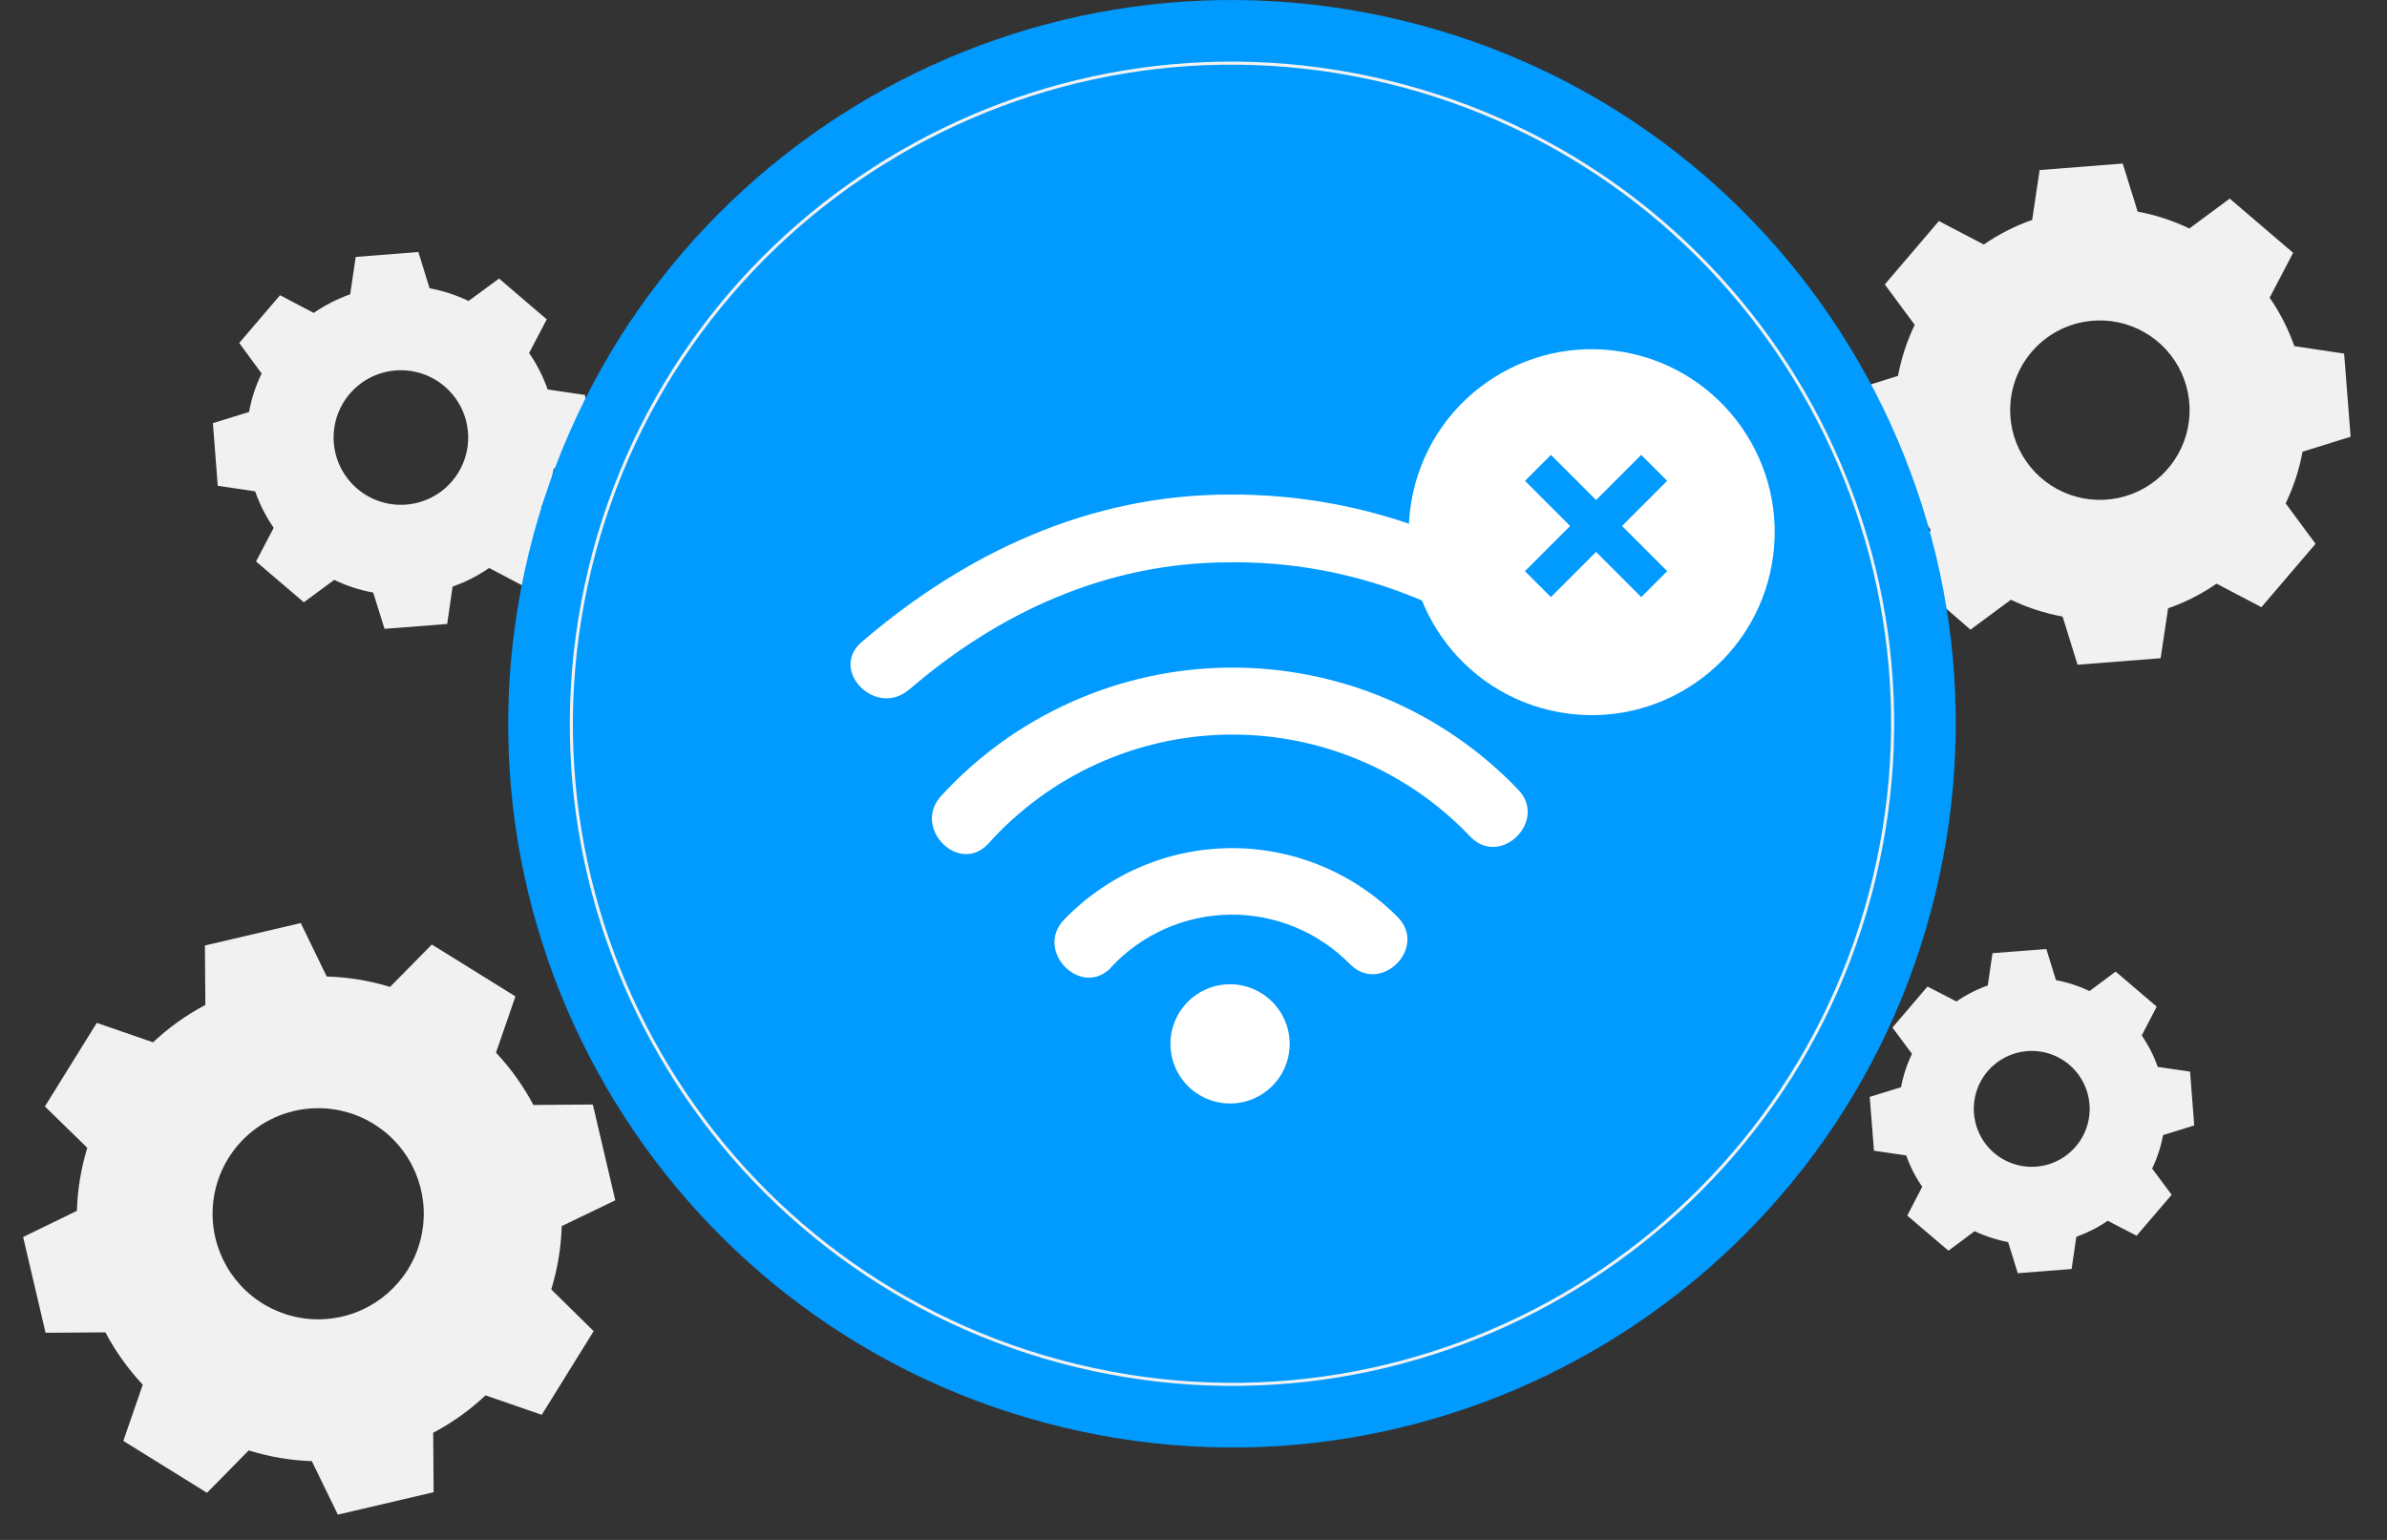 <svg width="155" height="100" viewBox="0 0 155 100" fill="none" xmlns="http://www.w3.org/2000/svg">
<rect x="0" y="0" width="155" height="100" fill="#333333" stroke="none"/>
<path d="M123.238 24.448C123.454 23.287 123.821 22.159 124.331 21.093L122.389 18.471L125.904 14.354L128.817 15.879C129.789 15.209 130.845 14.672 131.959 14.281L132.444 11.043L137.839 10.62L138.81 13.742C139.972 13.957 141.101 14.326 142.165 14.839L144.787 12.897L148.904 16.418L147.38 19.331C148.052 20.303 148.591 21.361 148.982 22.477L152.216 22.963L152.638 28.362L149.516 29.333C149.303 30.496 148.934 31.624 148.419 32.688L150.361 35.315L146.846 39.428L143.932 37.903C142.96 38.575 141.902 39.114 140.786 39.505L140.301 42.744L134.906 43.166L133.935 40.039C132.773 39.826 131.645 39.459 130.58 38.947L127.953 40.889L123.845 37.33L125.37 34.417C124.699 33.444 124.16 32.386 123.768 31.27L120.534 30.785L120.112 25.386L123.234 24.414L123.238 24.448ZM130.556 26.085C130.44 27.299 130.709 28.519 131.324 29.572C131.939 30.626 132.869 31.459 133.983 31.956C135.097 32.453 136.338 32.588 137.533 32.342C138.728 32.095 139.815 31.48 140.641 30.583C141.468 29.686 141.992 28.552 142.14 27.342C142.288 26.131 142.052 24.904 141.466 23.835C140.879 22.765 139.972 21.907 138.872 21.38C137.772 20.853 136.534 20.685 135.333 20.899C134.08 21.123 132.934 21.751 132.071 22.687C131.208 23.624 130.676 24.817 130.556 26.085Z" fill="#F1F1F1"/>
<path d="M4.993 78.65C5.033 77.255 5.26 75.872 5.668 74.537L2.915 71.852L6.285 66.424L9.936 67.686C10.956 66.73 12.099 65.913 13.335 65.259L13.306 61.399L19.53 59.942L21.215 63.414C22.61 63.453 23.994 63.679 25.328 64.089L28.042 61.336L33.47 64.705L32.208 68.356C33.165 69.376 33.981 70.519 34.636 71.755L38.496 71.726L39.953 77.946L36.476 79.621C36.433 81.016 36.204 82.399 35.796 83.734L38.549 86.443L35.18 91.876L31.528 90.614C30.509 91.572 29.366 92.388 28.13 93.042L28.159 96.902L21.939 98.358L20.249 94.887C18.858 94.838 17.48 94.603 16.151 94.188L13.442 96.941L8.008 93.571L9.271 89.919C8.314 88.9 7.497 87.757 6.843 86.521L2.959 86.55L1.502 80.33L4.974 78.64L4.993 78.65ZM13.99 80.398C14.302 81.717 14.998 82.913 15.99 83.837C16.981 84.761 18.224 85.37 19.562 85.587C20.9 85.805 22.272 85.621 23.505 85.059C24.738 84.497 25.777 83.582 26.491 82.43C27.204 81.278 27.56 79.941 27.514 78.586C27.468 77.232 27.021 75.921 26.231 74.821C25.44 73.72 24.341 72.878 23.073 72.402C21.804 71.925 20.423 71.836 19.103 72.144C18.223 72.349 17.393 72.726 16.659 73.253C15.925 73.78 15.303 74.447 14.828 75.215C14.353 75.984 14.034 76.838 13.89 77.73C13.747 78.622 13.781 79.534 13.99 80.413V80.398Z" fill="#F1F1F1"/>
<path d="M16.165 26.784C16.323 25.907 16.601 25.056 16.99 24.254L15.534 22.273L18.185 19.171L20.37 20.321C21.103 19.816 21.899 19.409 22.739 19.112L23.098 16.685L27.167 16.364L27.895 18.719C28.771 18.882 29.622 19.16 30.425 19.545L32.406 18.088L35.504 20.739L34.358 22.924C34.864 23.656 35.269 24.453 35.562 25.293L37.99 25.648L38.31 29.717L35.96 30.426C35.8 31.301 35.524 32.152 35.14 32.955L36.596 34.931L33.945 38.034L31.761 36.883C31.029 37.391 30.232 37.798 29.391 38.092L29.037 40.52L24.968 40.836L24.235 38.481C23.358 38.321 22.507 38.044 21.705 37.655L19.729 39.112L16.626 36.461L17.772 34.276C17.266 33.544 16.861 32.747 16.568 31.907L14.14 31.547L13.825 27.478L16.179 26.75L16.165 26.784ZM21.676 28.76C21.744 29.621 22.067 30.442 22.602 31.12C23.137 31.798 23.861 32.302 24.682 32.569C25.503 32.836 26.385 32.853 27.216 32.619C28.048 32.385 28.791 31.91 29.352 31.253C29.914 30.597 30.268 29.789 30.371 28.932C30.473 28.075 30.32 27.206 29.929 26.436C29.538 25.666 28.928 25.028 28.176 24.605C27.423 24.181 26.562 23.99 25.701 24.055C25.127 24.099 24.568 24.255 24.055 24.515C23.542 24.776 23.085 25.135 22.711 25.572C22.337 26.009 22.053 26.516 21.876 27.063C21.698 27.61 21.63 28.187 21.676 28.76Z" fill="#F1F1F1"/>
<path d="M123.445 70.604C123.585 69.851 123.824 69.12 124.154 68.429L122.886 66.73L125.164 64.064L127.043 65.035C127.671 64.599 128.356 64.25 129.077 63.996L129.383 61.898L132.879 61.627L133.505 63.651C134.259 63.789 134.99 64.028 135.681 64.36L137.38 63.093L140.046 65.37L139.074 67.244C139.51 67.875 139.86 68.56 140.114 69.284L142.211 69.589L142.483 73.085L140.458 73.712C140.32 74.465 140.082 75.197 139.749 75.887L141.017 77.586L138.739 80.247L136.865 79.276C136.234 79.71 135.548 80.059 134.826 80.315L134.52 82.408L131.024 82.68L130.398 80.66C129.645 80.519 128.914 80.281 128.223 79.951L126.523 81.218L123.848 78.941L124.819 77.067C124.383 76.438 124.034 75.754 123.78 75.032L121.687 74.727L121.41 71.231L123.435 70.604H123.445ZM128.179 72.299C128.236 73.042 128.513 73.751 128.974 74.337C129.435 74.922 130.06 75.358 130.769 75.588C131.477 75.818 132.239 75.832 132.956 75.629C133.673 75.427 134.313 75.015 134.796 74.448C135.279 73.88 135.583 73.182 135.669 72.441C135.754 71.701 135.618 70.952 135.278 70.289C134.937 69.626 134.407 69.079 133.755 68.718C133.104 68.356 132.359 68.197 131.617 68.259C130.626 68.341 129.708 68.812 129.063 69.569C128.419 70.326 128.101 71.308 128.179 72.299Z" fill="#F1F1F1"/>
<path d="M125.675 58.033C131.769 32.807 116.259 7.418 91.033 1.325C65.807 -4.769 40.418 10.741 34.324 35.967C28.231 61.193 43.741 86.582 68.967 92.675C94.192 98.769 119.582 83.259 125.675 58.033Z" fill="#019AFF"/>
<path d="M90.07 5.309C113.096 10.871 127.253 34.045 121.691 57.071C116.129 80.096 92.954 94.253 69.929 88.691C46.904 83.129 32.747 59.955 38.309 36.929C43.871 13.904 67.045 -0.253 90.07 5.309Z" stroke="#F1F1F1" stroke-width="0.2"/>
<path d="M83.746 67.797C83.745 68.563 83.515 69.312 83.088 69.948C82.66 70.584 82.054 71.078 81.345 71.37C80.636 71.661 79.857 71.735 79.106 71.583C78.355 71.431 77.666 71.059 77.126 70.516C76.586 69.972 76.22 69.28 76.073 68.528C75.927 67.776 76.007 66.997 76.303 66.29C76.599 65.584 77.098 64.981 77.737 64.558C78.376 64.135 79.127 63.911 79.893 63.915C80.918 63.922 81.898 64.335 82.62 65.062C83.341 65.789 83.746 66.772 83.746 67.797Z" fill="white"/>
<path d="M72.139 62.823C73.127 61.759 74.321 60.907 75.647 60.318C76.974 59.729 78.407 59.416 79.858 59.396C81.31 59.377 82.75 59.652 84.092 60.206C85.434 60.759 86.65 61.579 87.666 62.616C89.645 64.613 92.735 61.551 90.757 59.553C89.334 58.12 87.64 56.986 85.772 56.217C83.905 55.448 81.903 55.061 79.884 55.078C77.865 55.094 75.869 55.515 74.015 56.314C72.16 57.114 70.485 58.276 69.086 59.733C67.155 61.758 70.217 64.858 72.158 62.823H72.139Z" fill="white"/>
<path d="M58.986 44.827C64.875 39.739 71.903 36.535 79.771 36.517C87.624 36.404 95.224 39.296 101.017 44.6C103.052 46.485 106.152 43.461 104.107 41.538C97.504 35.422 88.818 32.053 79.818 32.117C70.763 32.117 62.717 35.885 55.943 41.699C53.823 43.536 56.885 46.617 59.014 44.789L58.986 44.827Z" fill="white"/>
<path d="M64.178 54.786C66.141 52.595 68.537 50.834 71.215 49.615C73.892 48.397 76.793 47.746 79.735 47.704C82.677 47.663 85.595 48.231 88.306 49.374C91.017 50.516 93.462 52.208 95.486 54.343C97.446 56.35 100.537 53.288 98.577 51.272C96.148 48.733 93.224 46.72 89.985 45.358C86.746 43.997 83.263 43.314 79.749 43.354C76.236 43.394 72.769 44.155 69.562 45.59C66.355 47.025 63.477 49.103 61.106 51.695C59.222 53.749 62.265 56.849 64.178 54.786Z" fill="white"/>
<path d="M115.058 36.628C116.2 30.166 111.889 24.002 105.427 22.859C98.966 21.716 92.802 26.028 91.659 32.489C90.516 38.95 94.828 45.115 101.289 46.258C107.75 47.401 113.915 43.089 115.058 36.628Z" fill="white"/>
<path d="M108.256 31.227L106.57 29.541L99.022 37.089L100.707 38.775L108.256 31.227Z" fill="#019AFF"/>
<path d="M100.712 29.541L99.026 31.227L106.574 38.775L108.26 37.09L100.712 29.541Z" fill="#019AFF"/>
</svg>
